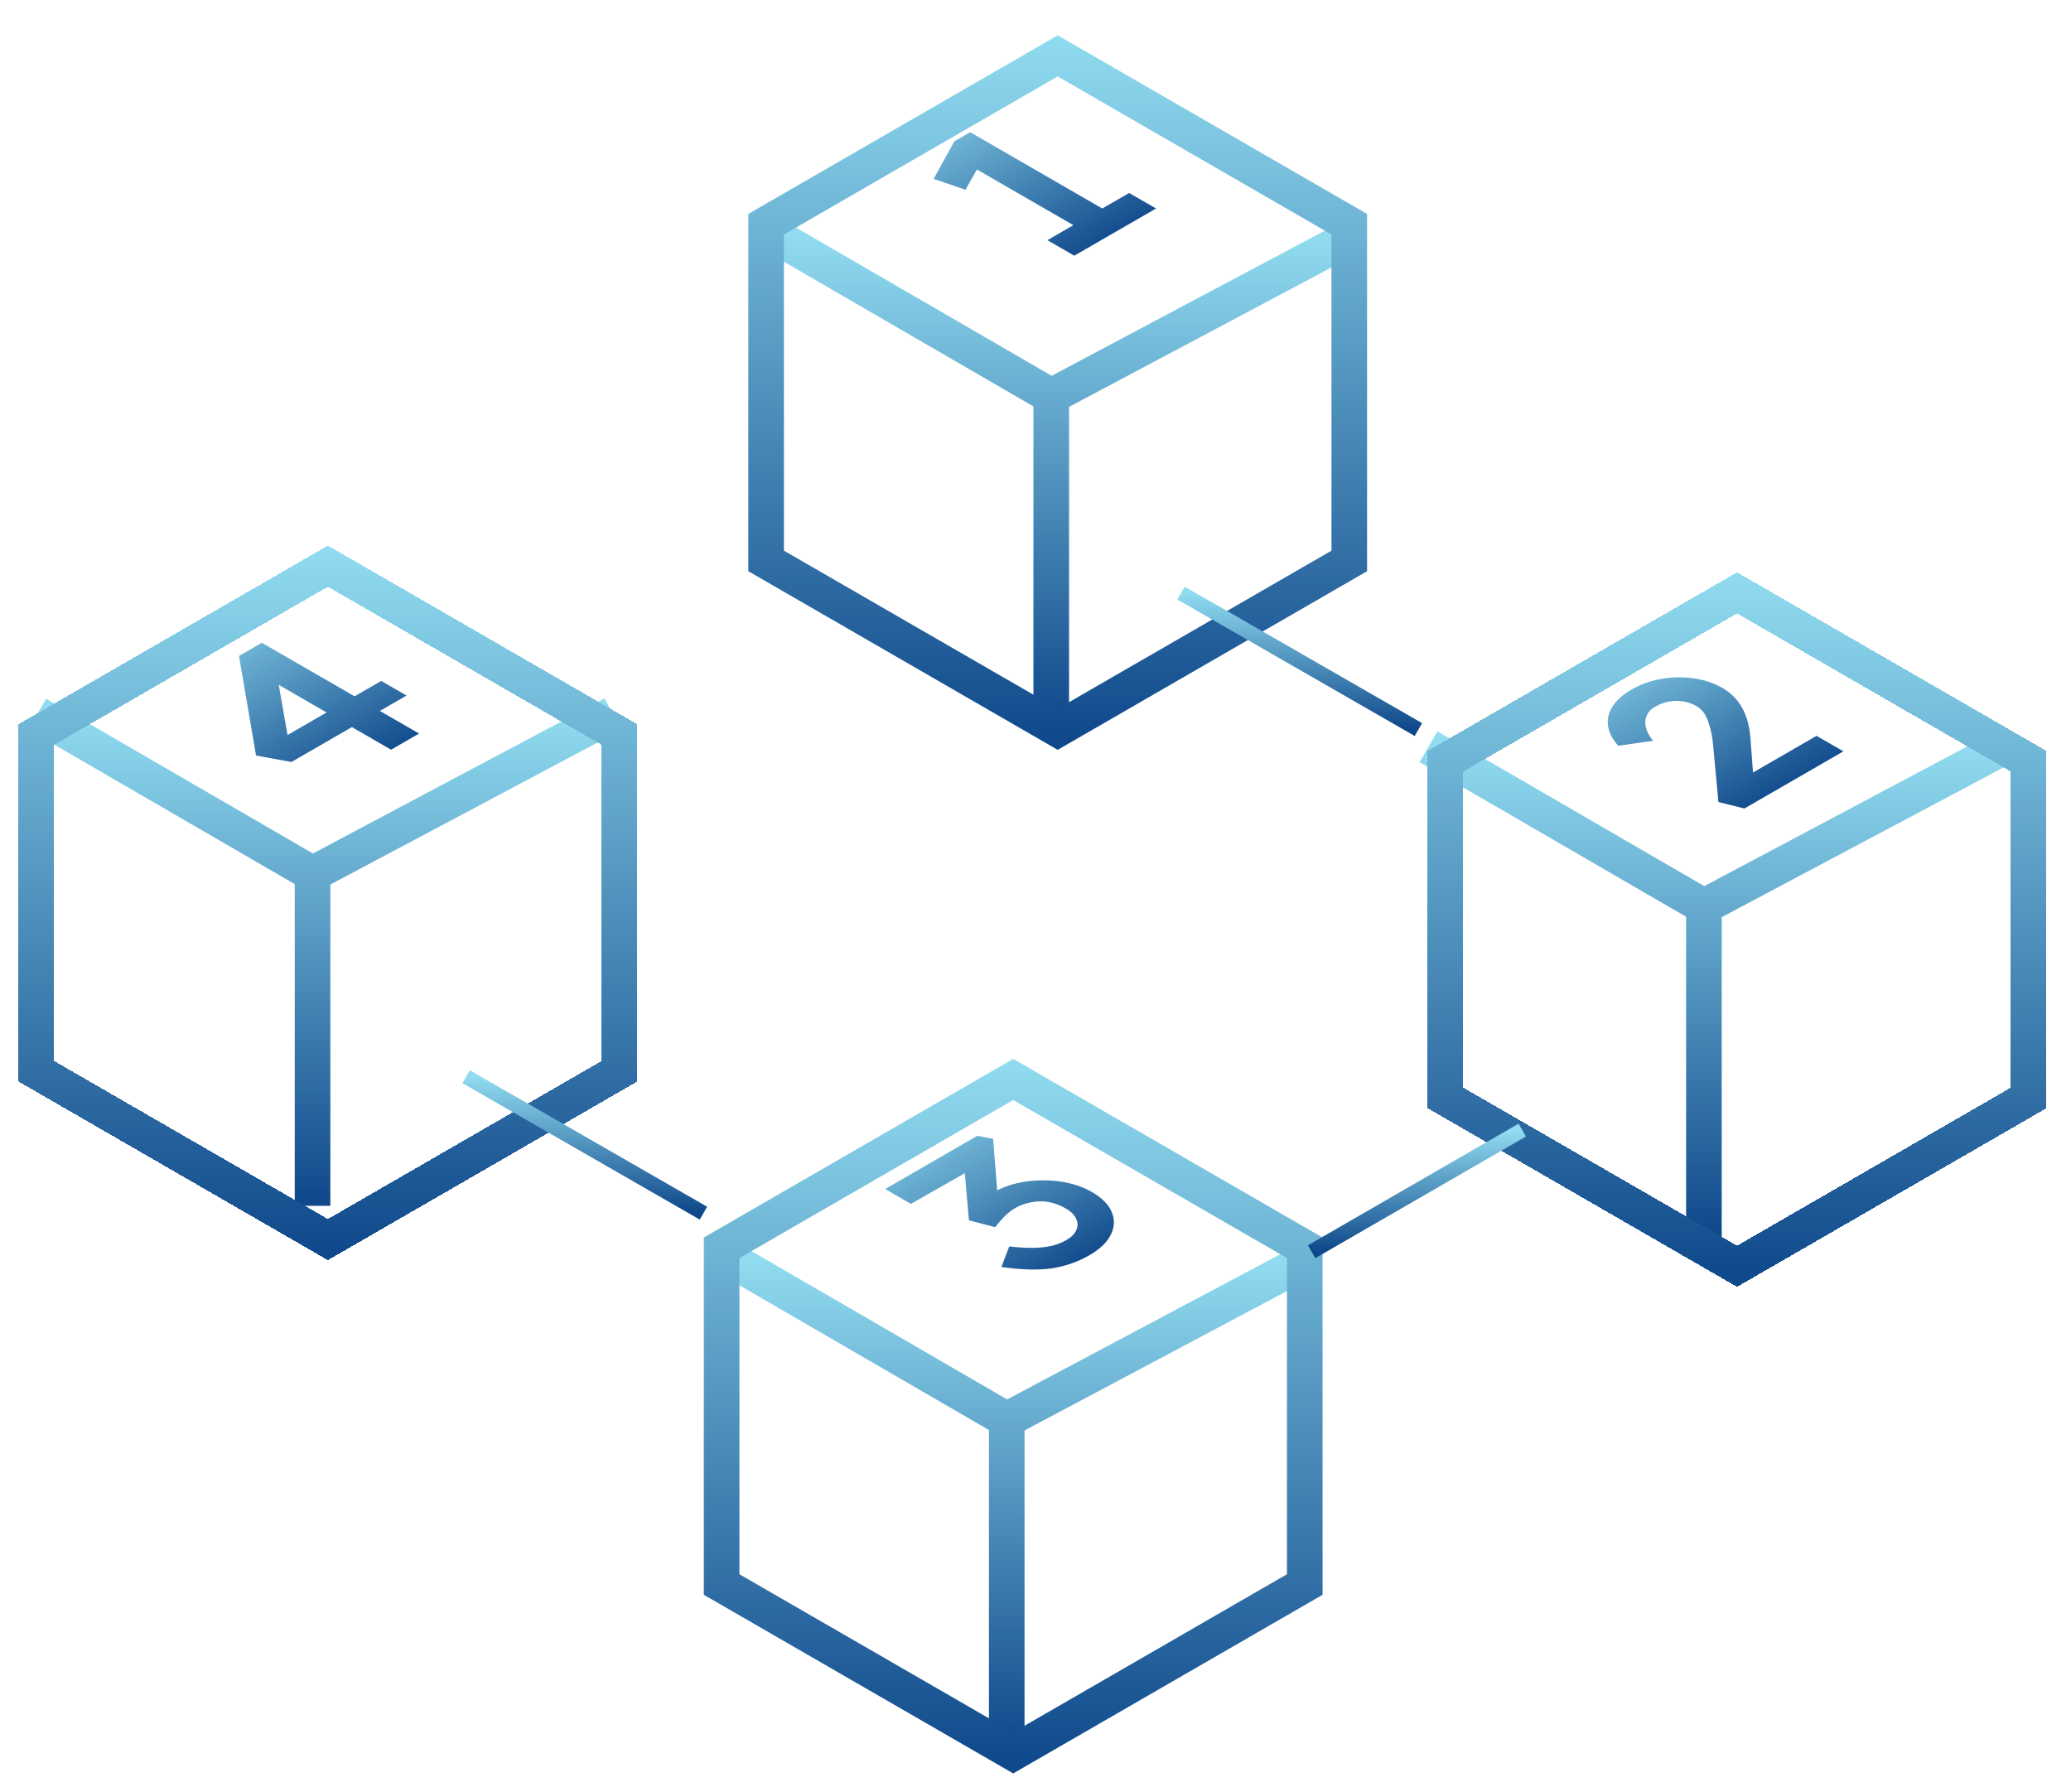 <svg width="475" height="411" viewBox="0 0 475 411" fill="none" xmlns="http://www.w3.org/2000/svg">
<path d="M8.531 163.781L71.685 200.405M71.685 200.405L140.606 163.781M71.685 200.405V276.535" stroke="url(#paint0_linear_812_3344)" stroke-width="8.165"/>
<g filter="url(#filter0_d_812_3344)">
<path d="M6.289 160.965L73.164 122.355L140.039 160.965V238.186L73.164 276.797L6.289 238.186L6.289 160.965Z" stroke="url(#paint1_linear_812_3344)" stroke-width="8.165" shape-rendering="crispEdges"/>
</g>
<g filter="url(#filter1_d_812_3344)">
<path d="M172.515 46.75L235.668 83.373M235.668 83.373L304.589 46.75M235.668 83.373V159.504" stroke="url(#paint2_linear_812_3344)" stroke-width="8.165"/>
<path d="M170.273 43.934L237.148 5.324L304.023 43.934V121.155L237.148 159.766L170.273 121.155V43.934Z" stroke="url(#paint3_linear_812_3344)" stroke-width="8.165"/>
</g>
<path d="M327.651 171.266L390.805 207.889M390.805 207.889L459.726 171.266M390.805 207.889V284.019" stroke="url(#paint4_linear_812_3344)" stroke-width="8.165"/>
<g filter="url(#filter2_d_812_3344)">
<path d="M325.41 168.45L392.286 129.839L459.161 168.45V245.671L392.286 284.281L325.41 245.671V168.45Z" stroke="url(#paint5_linear_812_3344)" stroke-width="8.165" shape-rendering="crispEdges"/>
</g>
<g filter="url(#filter3_d_812_3344)">
<path d="M166.391 278.773L229.544 315.397M229.544 315.397L298.465 278.773M229.544 315.397V391.527" stroke="url(#paint6_linear_812_3344)" stroke-width="8.165"/>
<path d="M164.149 275.957L231.024 237.347L297.899 275.957V353.179L231.024 391.789L164.149 353.179V275.957Z" stroke="url(#paint7_linear_812_3344)" stroke-width="8.165"/>
</g>
<path d="M249.838 53.746L220.713 36.933L225.028 37.17L221.433 43.516L214.139 41.025L218.864 32.425L222.511 30.32L256.464 49.921L249.838 53.746ZM246.396 58.639L240.232 55.081L258.981 44.257L265.145 47.816L246.396 58.639Z" fill="url(#paint8_linear_812_3344)"/>
<path d="M400.094 185.417L394.136 183.934L392.903 170.768C392.834 170.057 392.732 169.286 392.595 168.455C392.423 167.605 392.201 166.765 391.927 165.935C391.687 165.085 391.345 164.314 390.9 163.622C390.42 162.91 389.821 162.347 389.102 161.931C388.143 161.378 387.116 161.022 386.02 160.864C384.958 160.686 383.88 160.696 382.784 160.894C381.688 161.091 380.609 161.497 379.548 162.109C378.657 162.623 378.041 163.296 377.698 164.126C377.322 164.936 377.253 165.846 377.493 166.854C377.733 167.823 378.281 168.831 379.137 169.879L371.175 171.035C369.805 169.533 369.018 168.01 368.812 166.468C368.607 164.926 368.949 163.444 369.839 162.02C370.764 160.577 372.219 159.282 374.206 158.136C376.26 156.95 378.52 156.139 380.986 155.704C383.451 155.269 385.9 155.22 388.331 155.556C390.797 155.872 393.04 156.614 395.06 157.78C396.019 158.334 396.875 158.986 397.628 159.737C398.382 160.488 399.032 161.358 399.58 162.347C400.128 163.335 400.573 164.462 400.916 165.727C401.224 166.973 401.43 168.396 401.532 169.997L402.251 179.724L398.861 179.012L416.634 168.752L422.798 172.31L400.094 185.417Z" fill="url(#paint9_linear_812_3344)"/>
<path d="M249.866 287.864C247.195 289.406 244.284 290.414 241.134 290.889C237.983 291.324 234.165 291.215 229.679 290.563L231.477 285.848C233.532 286.085 235.364 286.194 236.973 286.174C238.583 286.154 240.021 285.996 241.288 285.7C242.521 285.383 243.617 284.948 244.575 284.395C245.705 283.742 246.459 282.991 246.836 282.141C247.246 281.271 247.246 280.401 246.836 279.532C246.459 278.642 245.654 277.841 244.421 277.13C243.154 276.398 241.87 275.914 240.569 275.677C239.268 275.439 237.949 275.449 236.614 275.706C235.244 275.943 233.96 276.408 232.761 277.1C232.213 277.416 231.683 277.802 231.169 278.256C230.655 278.672 230.176 279.146 229.731 279.68C229.251 280.194 228.755 280.777 228.241 281.429L222.231 279.858L221.153 267.374L224.183 267.403L208.928 276.092L203.02 272.682L224.132 260.494L227.779 261.176L228.909 275.469L225.673 275.38C225.81 275.143 226.135 274.817 226.649 274.402C227.162 273.947 227.642 273.591 228.087 273.334C229.628 272.444 231.357 271.782 233.275 271.347C235.227 270.893 237.213 270.675 239.233 270.695C241.254 270.675 243.24 270.893 245.192 271.347C247.109 271.782 248.856 272.454 250.431 273.364C252.794 274.728 254.318 276.28 255.003 278.019C255.722 279.739 255.636 281.469 254.746 283.209C253.89 284.929 252.263 286.48 249.866 287.864Z" fill="url(#paint10_linear_812_3344)"/>
<path d="M89.698 171.936L60.727 155.211L63.398 153.965L66.121 169.534L64.631 169.326L87.438 156.16L93.242 159.511L66.84 174.753L58.724 173.27L54.82 150.437L60.06 147.412L96.119 168.229L89.698 171.936Z" fill="url(#paint11_linear_812_3344)"/>
<g filter="url(#filter4_d_812_3344)">
<path d="M272.929 115.602L327.363 146.901" stroke="url(#paint12_linear_812_3344)" stroke-width="3.402"/>
</g>
<g filter="url(#filter5_d_812_3344)">
<path d="M108.944 226.508L163.379 257.808" stroke="url(#paint13_linear_812_3344)" stroke-width="3.402"/>
</g>
<g filter="url(#filter6_d_812_3344)">
<path d="M351.177 238.758L302.866 266.655" stroke="url(#paint14_linear_812_3344)" stroke-width="3.402"/>
</g>
<defs>
<filter id="filter0_d_812_3344" x="0.165" y="117.641" width="150.081" height="175.438" filterUnits="userSpaceOnUse" color-interpolation-filters="sRGB">
<feFlood flood-opacity="0" result="BackgroundImageFix"/>
<feColorMatrix in="SourceAlpha" type="matrix" values="0 0 0 0 0 0 0 0 0 0 0 0 0 0 0 0 0 0 127 0" result="hardAlpha"/>
<feOffset dx="2.041" dy="7.485"/>
<feGaussianBlur stdDeviation="2.041"/>
<feComposite in2="hardAlpha" operator="out"/>
<feColorMatrix type="matrix" values="0 0 0 0 0.009 0 0 0 0 0.352 0 0 0 0 0.754 0 0 0 0.13 0"/>
<feBlend mode="normal" in2="BackgroundImageFix" result="effect1_dropShadow_812_3344"/>
<feBlend mode="normal" in="SourceGraphic" in2="effect1_dropShadow_812_3344" result="shape"/>
</filter>
<filter id="filter1_d_812_3344" x="166.19" y="0.609" width="151.442" height="175.437" filterUnits="userSpaceOnUse" color-interpolation-filters="sRGB">
<feFlood flood-opacity="0" result="BackgroundImageFix"/>
<feColorMatrix in="SourceAlpha" type="matrix" values="0 0 0 0 0 0 0 0 0 0 0 0 0 0 0 0 0 0 127 0" result="hardAlpha"/>
<feOffset dx="5.443" dy="7.485"/>
<feGaussianBlur stdDeviation="2.041"/>
<feComposite in2="hardAlpha" operator="out"/>
<feColorMatrix type="matrix" values="0 0 0 0 0.009 0 0 0 0 0.352 0 0 0 0 0.754 0 0 0 0.13 0"/>
<feBlend mode="normal" in2="BackgroundImageFix" result="effect1_dropShadow_812_3344"/>
<feBlend mode="normal" in="SourceGraphic" in2="effect1_dropShadow_812_3344" result="shape"/>
</filter>
<filter id="filter2_d_812_3344" x="321.328" y="125.125" width="152.122" height="174.077" filterUnits="userSpaceOnUse" color-interpolation-filters="sRGB">
<feFlood flood-opacity="0" result="BackgroundImageFix"/>
<feColorMatrix in="SourceAlpha" type="matrix" values="0 0 0 0 0 0 0 0 0 0 0 0 0 0 0 0 0 0 127 0" result="hardAlpha"/>
<feOffset dx="6.124" dy="6.124"/>
<feGaussianBlur stdDeviation="2.041"/>
<feComposite in2="hardAlpha" operator="out"/>
<feColorMatrix type="matrix" values="0 0 0 0 0.009 0 0 0 0 0.352 0 0 0 0 0.754 0 0 0 0.13 0"/>
<feBlend mode="normal" in2="BackgroundImageFix" result="effect1_dropShadow_812_3344"/>
<feBlend mode="normal" in="SourceGraphic" in2="effect1_dropShadow_812_3344" result="shape"/>
</filter>
<filter id="filter3_d_812_3344" x="157.344" y="232.633" width="150.081" height="178.16" filterUnits="userSpaceOnUse" color-interpolation-filters="sRGB">
<feFlood flood-opacity="0" result="BackgroundImageFix"/>
<feColorMatrix in="SourceAlpha" type="matrix" values="0 0 0 0 0 0 0 0 0 0 0 0 0 0 0 0 0 0 127 0" result="hardAlpha"/>
<feOffset dx="1.361" dy="10.206"/>
<feGaussianBlur stdDeviation="2.041"/>
<feComposite in2="hardAlpha" operator="out"/>
<feColorMatrix type="matrix" values="0 0 0 0 0.009 0 0 0 0 0.352 0 0 0 0 0.754 0 0 0 0.13 0"/>
<feBlend mode="normal" in2="BackgroundImageFix" result="effect1_dropShadow_812_3344"/>
<feBlend mode="normal" in="SourceGraphic" in2="effect1_dropShadow_812_3344" result="shape"/>
</filter>
<filter id="filter4_d_812_3344" x="264.596" y="114.127" width="67.017" height="60.105" filterUnits="userSpaceOnUse" color-interpolation-filters="sRGB">
<feFlood flood-opacity="0" result="BackgroundImageFix"/>
<feColorMatrix in="SourceAlpha" type="matrix" values="0 0 0 0 0 0 0 0 0 0 0 0 0 0 0 0 0 0 127 0" result="hardAlpha"/>
<feOffset dx="-2.041" dy="20.413"/>
<feGaussianBlur stdDeviation="2.722"/>
<feComposite in2="hardAlpha" operator="out"/>
<feColorMatrix type="matrix" values="0 0 0 0 0 0 0 0 0 0 0 0 0 0 0 0 0 0 0.15 0"/>
<feBlend mode="normal" in2="BackgroundImageFix" result="effect1_dropShadow_812_3344"/>
<feBlend mode="normal" in="SourceGraphic" in2="effect1_dropShadow_812_3344" result="shape"/>
</filter>
<filter id="filter5_d_812_3344" x="100.611" y="225.033" width="67.017" height="60.105" filterUnits="userSpaceOnUse" color-interpolation-filters="sRGB">
<feFlood flood-opacity="0" result="BackgroundImageFix"/>
<feColorMatrix in="SourceAlpha" type="matrix" values="0 0 0 0 0 0 0 0 0 0 0 0 0 0 0 0 0 0 127 0" result="hardAlpha"/>
<feOffset dx="-2.041" dy="20.413"/>
<feGaussianBlur stdDeviation="2.722"/>
<feComposite in2="hardAlpha" operator="out"/>
<feColorMatrix type="matrix" values="0 0 0 0 0 0 0 0 0 0 0 0 0 0 0 0 0 0 0.15 0"/>
<feBlend mode="normal" in2="BackgroundImageFix" result="effect1_dropShadow_812_3344"/>
<feBlend mode="normal" in="SourceGraphic" in2="effect1_dropShadow_812_3344" result="shape"/>
</filter>
<filter id="filter6_d_812_3344" x="294.531" y="237.285" width="60.899" height="56.7" filterUnits="userSpaceOnUse" color-interpolation-filters="sRGB">
<feFlood flood-opacity="0" result="BackgroundImageFix"/>
<feColorMatrix in="SourceAlpha" type="matrix" values="0 0 0 0 0 0 0 0 0 0 0 0 0 0 0 0 0 0 127 0" result="hardAlpha"/>
<feOffset dx="-2.041" dy="20.413"/>
<feGaussianBlur stdDeviation="2.722"/>
<feComposite in2="hardAlpha" operator="out"/>
<feColorMatrix type="matrix" values="0 0 0 0 0 0 0 0 0 0 0 0 0 0 0 0 0 0 0.15 0"/>
<feBlend mode="normal" in2="BackgroundImageFix" result="effect1_dropShadow_812_3344"/>
<feBlend mode="normal" in="SourceGraphic" in2="effect1_dropShadow_812_3344" result="shape"/>
</filter>
<linearGradient id="paint0_linear_812_3344" x1="74.569" y1="163.781" x2="74.569" y2="276.535" gradientUnits="userSpaceOnUse">
<stop stop-color="#91DCF0"/>
<stop offset="1" stop-color="#0E478A"/>
</linearGradient>
<linearGradient id="paint1_linear_812_3344" x1="73.164" y1="117.641" x2="73.164" y2="281.511" gradientUnits="userSpaceOnUse">
<stop stop-color="#91DCF0"/>
<stop offset="1" stop-color="#0E478A"/>
</linearGradient>
<linearGradient id="paint2_linear_812_3344" x1="238.552" y1="46.75" x2="238.552" y2="159.504" gradientUnits="userSpaceOnUse">
<stop stop-color="#91DCF0"/>
<stop offset="1" stop-color="#0E478A"/>
</linearGradient>
<linearGradient id="paint3_linear_812_3344" x1="237.148" y1="0.609" x2="237.148" y2="164.48" gradientUnits="userSpaceOnUse">
<stop stop-color="#91DCF0"/>
<stop offset="1" stop-color="#0E478A"/>
</linearGradient>
<linearGradient id="paint4_linear_812_3344" x1="393.689" y1="171.266" x2="393.689" y2="284.019" gradientUnits="userSpaceOnUse">
<stop stop-color="#91DCF0"/>
<stop offset="1" stop-color="#0E478A"/>
</linearGradient>
<linearGradient id="paint5_linear_812_3344" x1="392.286" y1="125.125" x2="392.286" y2="288.995" gradientUnits="userSpaceOnUse">
<stop stop-color="#91DCF0"/>
<stop offset="1" stop-color="#0E478A"/>
</linearGradient>
<linearGradient id="paint6_linear_812_3344" x1="232.428" y1="278.773" x2="232.428" y2="391.527" gradientUnits="userSpaceOnUse">
<stop stop-color="#91DCF0"/>
<stop offset="1" stop-color="#0E478A"/>
</linearGradient>
<linearGradient id="paint7_linear_812_3344" x1="231.024" y1="232.633" x2="231.024" y2="396.503" gradientUnits="userSpaceOnUse">
<stop stop-color="#91DCF0"/>
<stop offset="1" stop-color="#0E478A"/>
</linearGradient>
<linearGradient id="paint8_linear_812_3344" x1="203.608" y1="24.345" x2="230.399" y2="70.752" gradientUnits="userSpaceOnUse">
<stop stop-color="#91DCF0"/>
<stop offset="1" stop-color="#0E478A"/>
</linearGradient>
<linearGradient id="paint9_linear_812_3344" x1="358.856" y1="150.228" x2="385.647" y2="196.635" gradientUnits="userSpaceOnUse">
<stop stop-color="#91DCF0"/>
<stop offset="1" stop-color="#0E478A"/>
</linearGradient>
<linearGradient id="paint10_linear_812_3344" x1="198.842" y1="257.731" x2="225.633" y2="304.138" gradientUnits="userSpaceOnUse">
<stop stop-color="#91DCF0"/>
<stop offset="1" stop-color="#0E478A"/>
</linearGradient>
<linearGradient id="paint11_linear_812_3344" x1="36.901" y1="143.419" x2="63.692" y2="189.826" gradientUnits="userSpaceOnUse">
<stop stop-color="#91DCF0"/>
<stop offset="1" stop-color="#0E478A"/>
</linearGradient>
<linearGradient id="paint12_linear_812_3344" x1="300.146" y1="115.602" x2="300.146" y2="146.901" gradientUnits="userSpaceOnUse">
<stop stop-color="#91DCF0"/>
<stop offset="1" stop-color="#0E478A"/>
</linearGradient>
<linearGradient id="paint13_linear_812_3344" x1="136.161" y1="226.508" x2="136.161" y2="257.808" gradientUnits="userSpaceOnUse">
<stop stop-color="#91DCF0"/>
<stop offset="1" stop-color="#0E478A"/>
</linearGradient>
<linearGradient id="paint14_linear_812_3344" x1="327.021" y1="238.758" x2="327.021" y2="266.655" gradientUnits="userSpaceOnUse">
<stop stop-color="#91DCF0"/>
<stop offset="1" stop-color="#0E478A"/>
</linearGradient>
</defs>
</svg>
